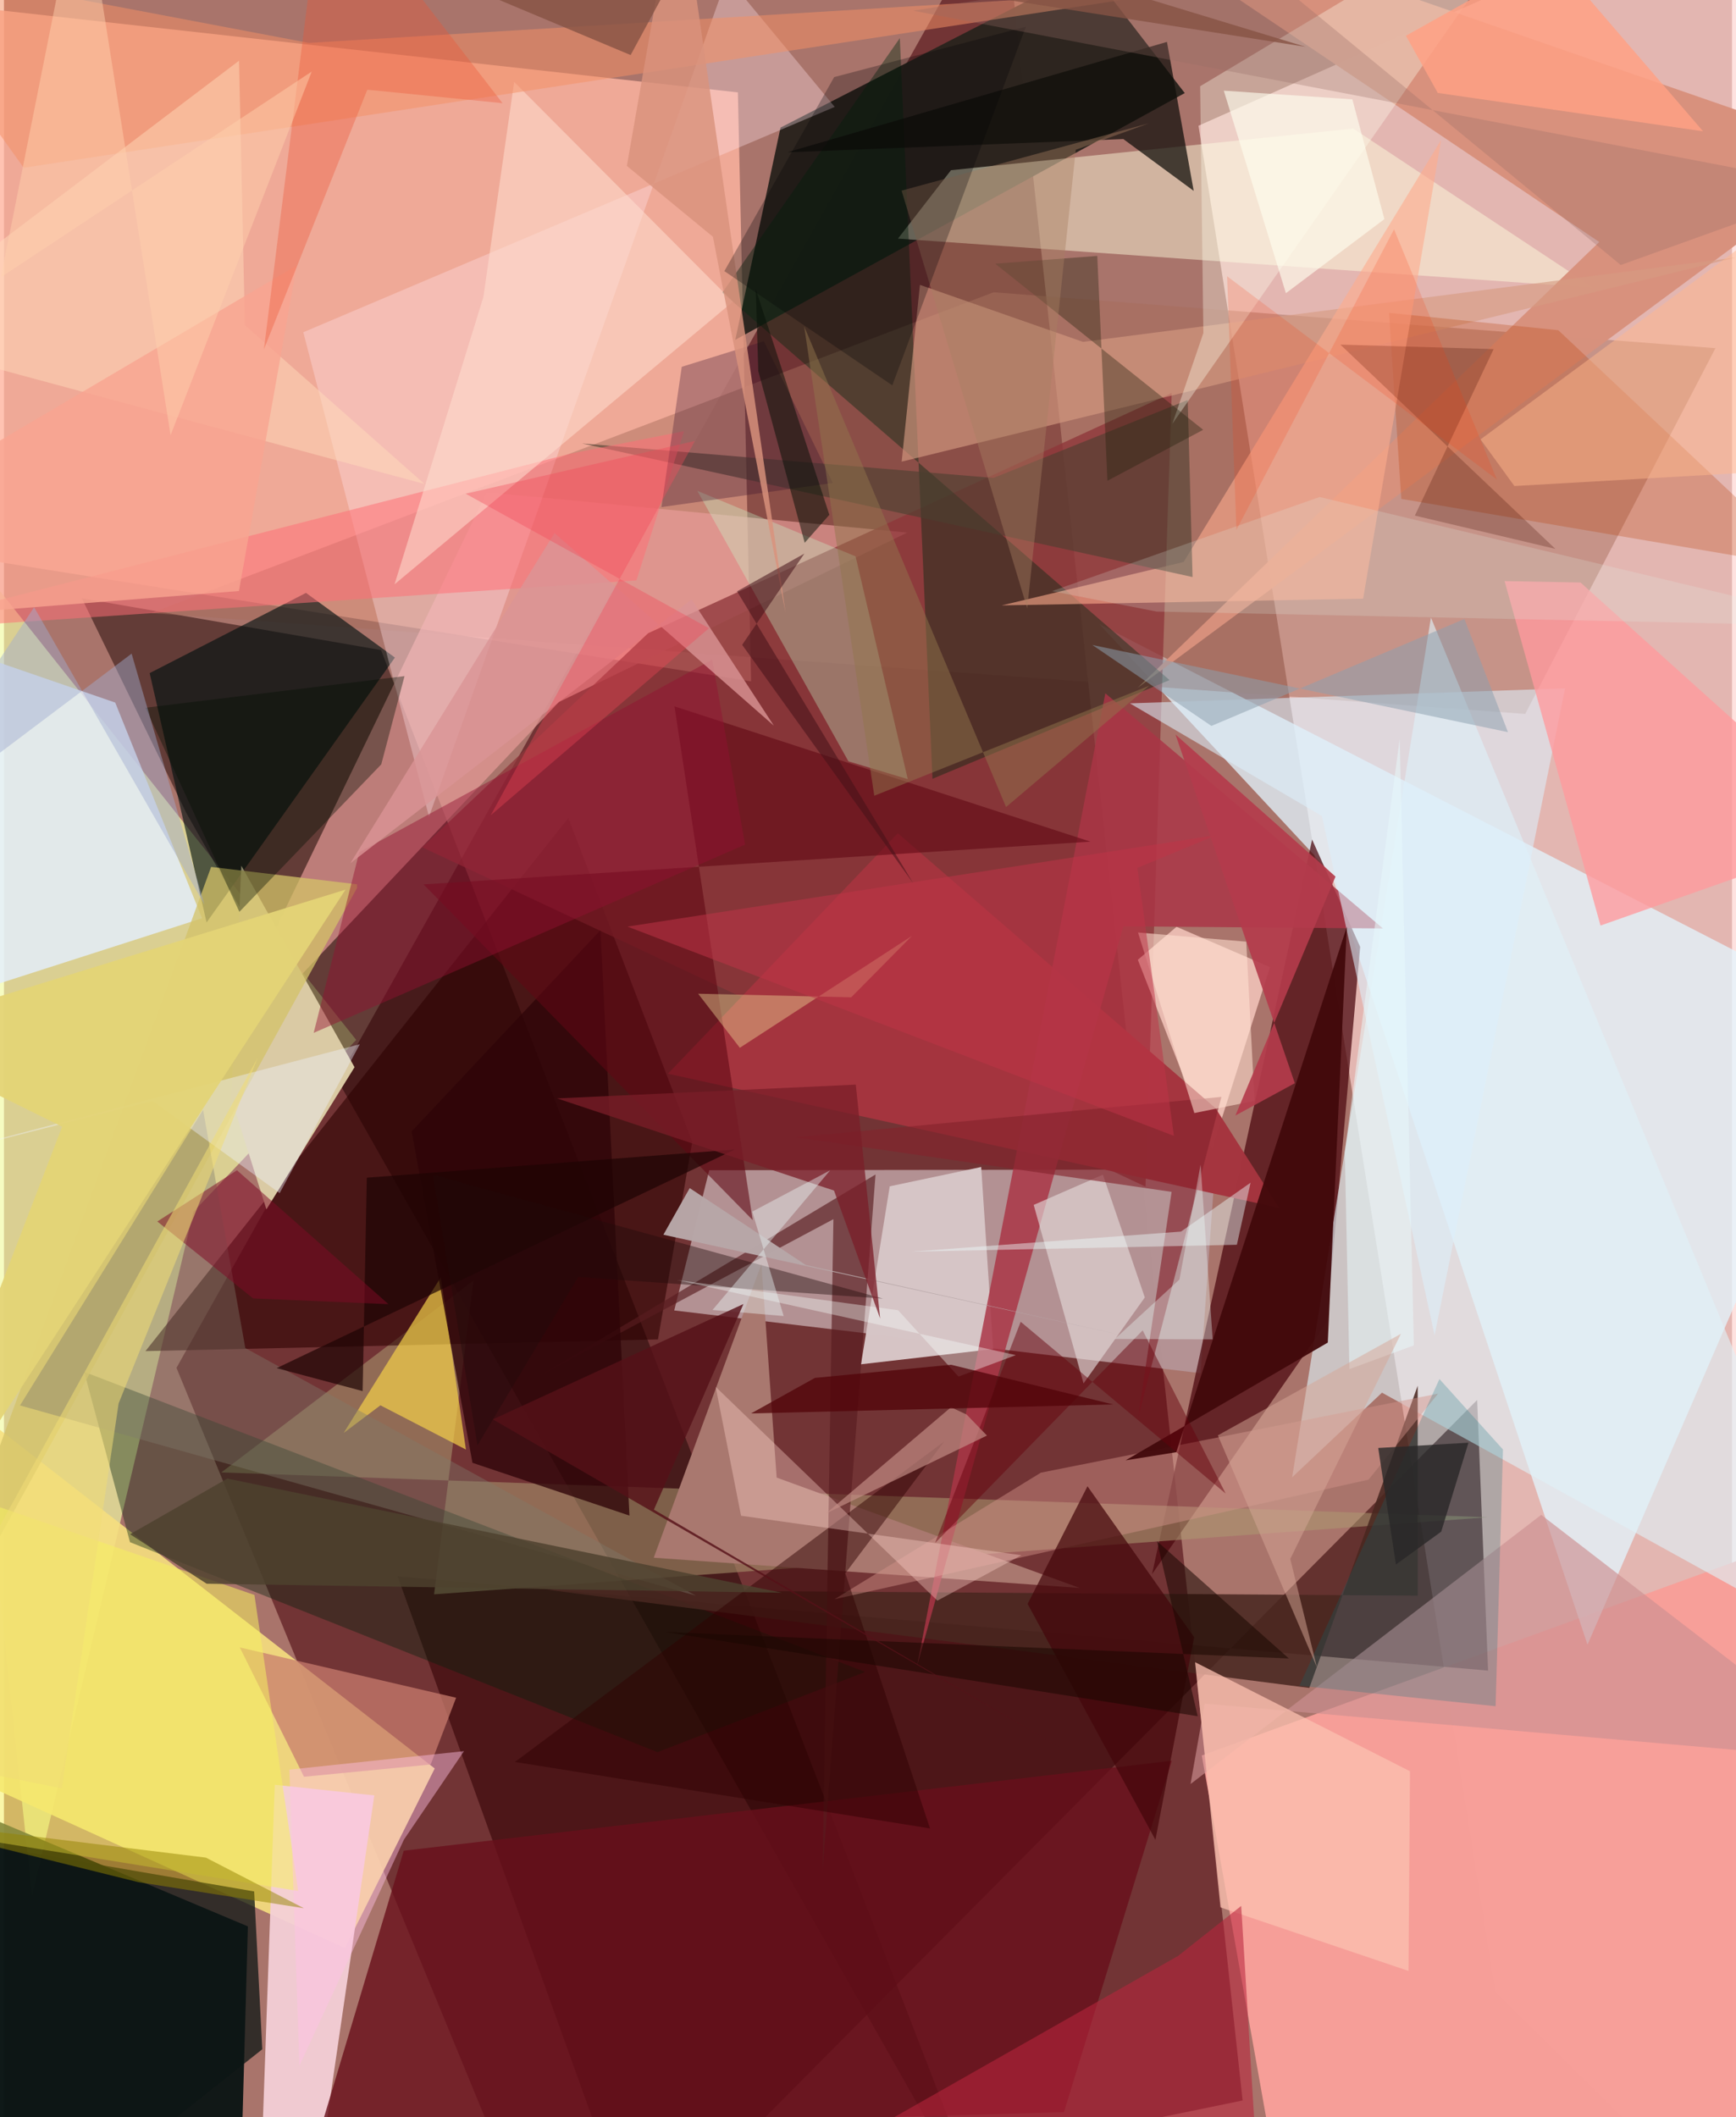 <svg xmlns="http://www.w3.org/2000/svg" width="228" height="278" viewBox="0 0 836 1024"><path fill="#a9746b" d="M0 0h836v1024H0z"/><path fill="#5a181d" fill-opacity=".69" d="M482.918-52.07l116.307 1068L258.107 1086 83.46 661.583z"/><path fill="#fed5d0" fill-opacity=".686" d="M721.552 963.443L845.837 1086l8.36-1148-276.32 122.813z"/><path fill="#ffb5a1" fill-opacity=".816" d="M-33.273 266.958l394.719 62.581-6.39-284.853L-22.876 2.661z"/><path fill="#f2faa4" fill-opacity=".675" d="M170.4 502.964L-62 210.206l75.603 706.822 78.05-330.936z"/><path fill="#000f0f" fill-opacity=".902" d="M-29.029 1036.557L-61.947 856.02l179.957 75.71-4.316 154.27z"/><path fill="#b49294" fill-opacity=".984" d="M341.195 565.99l244.657-.329-6.997 98.493-254.6-30.334z"/><path fill="#f79f99" fill-opacity=".988" d="M858.378 747.673l-3.032 324.487L621.591 1086l-42.11-236.943z"/><path fill="#190000" fill-opacity=".486" d="M182.439 314.426L480.611 1086 88.208 393.186 37.666 289.351z"/><path fill="#f6de7f" fill-opacity=".898" d="M208.39 855.342L-25.985 672.875-62 839.105l226.99 103.144z"/><path fill="#e3f6ff" fill-opacity=".749" d="M641.95 422.314l124.127 373.172L898 490.986 529.762 301.764z"/><path fill="#310002" fill-opacity=".573" d="M190.438 762.4L306.75 1086l405.936-408.877 5.29 130.895z"/><path fill="#4b080e" fill-opacity=".729" d="M640.028 639.337L555.414 761.34l77.438-355.284 23.242 51.912z"/><path fill="#2b241e" fill-opacity=".98" d="M571.235 45.014l-46.26-59.956-149.299 76.66-21.885 102.648z"/><path fill="#a76d5b" fill-opacity=".475" d="M71.165 296.53l664.775 48.768 92.027-176.893-349.205-27.052z"/><path fill="#e89c9a" fill-opacity=".671" d="M268.426 339.55L96.273 521.986l137.294-283.9 203.369 19.526z"/><path fill="#ad9972" fill-opacity=".541" d="M227.163 619.332l-19.08 151.794 509.876-37.279-612.794-21.686z"/><path fill="#f4d0d7" fill-opacity=".937" d="M131.01 863.232l48.153 5.145L147.431 1086l-22.627-47.151z"/><path fill="#e0f0f7" fill-opacity=".631" d="M623.187 714.502l67.148-415.8L898 801.37 666.65 673.584z"/><path fill="#680f1b" fill-opacity=".8" d="M152.524 1031.79l360.28-10.208 52.152-169.972-371.553 43.511z"/><path fill="#2c0000" fill-opacity=".58" d="M273.04 395.597l59.937 156.632-16.59 95.606-247.94 5.659z"/><path fill="#ffffdf" fill-opacity=".463" d="M458.15 82.321l194.594-20.127 116.365 77.003-336.607-23.79z"/><path fill="#e4effd" fill-opacity=".816" d="M53.826 339.812L-62 299.909l21.403 188.072 136.432-43.854z"/><path fill="#8e363a" fill-opacity=".769" d="M311.616 306.27L202.348 409.791l349.898 164.141 12.687-383.878z"/><path fill="#01200b" fill-opacity=".384" d="M416.64 808.658L316.155 847.45 60.982 745.902l-22.176-82.39z"/><path fill="#001010" fill-opacity=".631" d="M189.128 318.04L98.02 446.16l-27.53-120.6 75.628-38.797z"/><path fill="#d7917d" fill-opacity=".988" d="M898 73.918L505.73-62l266.022 179.039-223.308 215.628z"/><path fill="#ffd3c8" fill-opacity=".741" d="M567.26 448.253l45.194 19.503-28.066 88.189-35.85-91.729z"/><path fill="#a9786f" d="M314.354 753.414l52.095-142.05 7.364 103.293 146.595 53.384z"/><path fill="#d6c5c6" fill-opacity=".992" d="M414.618 659.857l63.94-7.37-5.796-88.057-44.243 9.35z"/><path fill="#dacaa4" d="M126.974 584.933l-17.029-53.796 4.894-112.417 54.77 97.446z"/><path fill="#ffe4ec" fill-opacity=".345" d="M205.625 395.047l-60.813-234.348L401.894 51.704l-51.997-62.832z"/><path fill="#00280f" fill-opacity=".408" d="M449.198 376.664L433.4 18.432l-85.863 123.113 216.34 187.39z"/><path fill="#a4343e" fill-opacity=".984" d="M321.208 519.328l295.716 64.915-30.761-48.215-153.741-133.02z"/><path fill="#f4d04a" fill-opacity=".698" d="M182.124 679.703L223.49 701.1l-12.17-83.322-46.983 75.295z"/><path fill="#482720" fill-opacity=".863" d="M683.927 670.228l.024 101.53-421.26-2.87 368.79 47.523z"/><path fill="#d69b82" fill-opacity=".631" d="M521.998 165.351l315.865-40.828-403.58 98.753 8.842-85.495z"/><path fill="#aa3546" fill-opacity=".835" d="M441.783 805.528l99.714-357.485 125.614 1.012-134.288-113.72z"/><path fill="#d3c268" fill-opacity=".753" d="M170.803 427.708l.063 1.646-220.398 400.23 149.753-410.28z"/><path fill="#cc9091" fill-opacity=".655" d="M574.032 862.883l6.836-38.879L898 851.629 743.681 732.681z"/><path fill="#100f0a" fill-opacity=".729" d="M378.952 73.655l162.562-6.399 34.053 25.062-12.94-72.052z"/><path fill="#581c20" fill-opacity=".647" d="M396.017 904.77l5.252-315.102-144.153 76.907 164.528-98.511z"/><path fill="#c6fecf" fill-opacity=".318" d="M335.434 237.407l73.098 130.829 28.709 8.593-25.26-107.74z"/><path fill="#b93c00" fill-opacity=".263" d="M675.989 241.293l198.558 33.757-122.606-115.343-81.881-8.41z"/><path fill="#fdab8e" fill-opacity=".596" d="M570.695 271.827l124.562-204.14-37.723 221.863-174.884 3.261z"/><path fill="#dceffb" fill-opacity=".573" d="M755.234 332.929l-63.142 312.886-54.47-251.118-92.921-54.506z"/><path fill="#d3928b" fill-opacity=".451" d="M501.643 712.265l-99.869 61.228 258.375-57.844 33.64-41.604z"/><path fill="#4b3f30" fill-opacity=".596" d="M279.673 214.48l295.344 64.618-2.355-85.623-93.99 37.691z"/><path fill="#0d1615" fill-opacity=".753" d="M-19.309 890.62L5.235 1086l119.734-94.836-3.928-76.335z"/><path fill="#ff6f76" fill-opacity=".525" d="M305.947 280.713L-62 305.57l335.986-86.136 55.021-10.896z"/><path fill="#2f0408" fill-opacity=".78" d="M288.573 449.9l-91.342 97.308 29.415 160.298 75.946 25.53z"/><path fill="#7f7a6c" fill-opacity=".396" d="M116.754 652.008l-20.411-115.17L7.766 679.756l326.921 91.994z"/><path fill="#c87d6e" fill-opacity=".741" d="M114.085 796.79l104.655 24.341-12.312 32.297-61.275 5.933z"/><path fill="#42090b" fill-opacity=".949" d="M649.645 448.254l-9.214 201.106-97.809 56.958 24.503-3.939z"/><path fill="#ffe" fill-opacity=".345" d="M578.692 41.705l1.553 119.36-15.015 43.912L751.842-62z"/><path fill="#ffe0d0" fill-opacity=".537" d="M246.813 39.604L352.64 145.925 188.952 282.617l42.985-138.953z"/><path fill="#e3d8d8" fill-opacity=".643" d="M522.267 669.105l-24.109-86.332 33.479-14.62 20.277 59.371z"/><path fill="#600814" fill-opacity=".58" d="M324.376 341.638l37.849 248.49L203 427.746l322.603-20.669z"/><path fill="#ff9a9d" fill-opacity=".788" d="M725.963 281.069l36.738.672L898 403.429l-125.63 44.23z"/><path fill="#fbbfaf" fill-opacity=".773" d="M576.24 803.944l12.29 118.585 90.957 30.744.707-96.586z"/><path fill="#f49067" fill-opacity=".522" d="M147.514 20.757L574.938-5.221 9.541 81.149-62-18.916z"/><path fill="#ffdcbb" fill-opacity=".478" d="M-62 162.514l265.423 71.562-86.868-76.82-2.832-127.895z"/><path fill="#44060a" fill-opacity=".714" d="M575.772 791.875l-51.59-73.03-28.963 56.906 61.833 114.12z"/><path fill="#b8253d" fill-opacity=".569" d="M568.046 945.987L321.558 1086h286.966l-9.976-164.181z"/><path fill="#f3de98" fill-opacity=".408" d="M409.887 482.359l-74.06-1.735 20.168 26.157 83.265-54.13z"/><path fill="#00717b" fill-opacity=".227" d="M721.617 825.24l3.561-124.169-30.73-34.07-67.725 148.31z"/><path fill="#f6f061" fill-opacity=".541" d="M-14.757 724.59l135.927 46.833 21.179 143.18-148.087-23.976z"/><path fill="#2e0202" fill-opacity=".478" d="M454.884 697.156l-207.69 155.04 200.814 32.148-40.97-123.392z"/><path fill="#ffd3cb" fill-opacity=".369" d="M451.573 774.177l40.62-21.952-135.606-19.11-12.286-62.351z"/><path fill="#370f2c" fill-opacity=".306" d="M327.896 177.413l39.735-12.371 33.355 68.54-82.915 11.674z"/><path fill="#931131" fill-opacity=".451" d="M171.877 412.198l170.74-93.141 15.91 89.435-208.691 91.063z"/><path fill="#84232c" fill-opacity=".624" d="M564.879 576.461l-181.77-26.416 205.856-19.515-40.274 154.935z"/><path fill="#da9495" fill-opacity=".796" d="M332.669 289.925L167.57 417.533l98.77-159.704 106.116 93.161z"/><path fill="#1e1d0b" fill-opacity=".349" d="M533.833 232.534l46.312-24.66-100.614-80.348 49.38-3.744z"/><path fill="#440d00" fill-opacity=".251" d="M682.551 249.381l67.98 16.1L646.51 166.67l74.154 2.178z"/><path fill="#000e00" fill-opacity=".373" d="M68.441 342.31l125.344-15.294-11.252 42.672-68.64 71.33z"/><path fill="#ffb88c" fill-opacity=".486" d="M881.94 88.593L898 225.468l-167.293 9.608-16.363-22.554z"/><path fill="#66010b" fill-opacity=".467" d="M591.033 722.383l-99.176-83.091-41.4 106.993L550.873 643.44z"/><path fill="#edf1fd" fill-opacity=".408" d="M172.168 505.053l-38.787 72.034-61.497-44.585L-62 566.424z"/><path fill="#b7a7a8" fill-opacity=".976" d="M319.02 597.197l227.659 49.851-158.762-35.199-56.17-37.211z"/><path fill="#c38d86" fill-opacity=".675" d="M465.733 684.178l9.816 10.143-77.802 37.664 60.395-51.35z"/><path fill="#e3d376" fill-opacity=".949" d="M165.23 430.286L-62 500.38l90.138 44.568L-62 779.242z"/><path fill="#ffc1e7" fill-opacity=".447" d="M142.914 999.205l-4.818-143.297 84.458-8.938-29.049 42.779z"/><path fill="#e0f1e8" fill-opacity=".204" d="M636.476 240.384L898 302.918l-340.36-7.126-50.659-9.879z"/><path fill="#1e0303" fill-opacity=".694" d="M173.518 672.824l-41.602-11.103 221.689-105.763-178.073 13.652z"/><path fill="#200a0b" fill-opacity=".412" d="M277.823 617.612l-48.749 81.436-21.589-130.842 217.766 59.89z"/><path fill="#8c9faf" fill-opacity=".522" d="M706.527 299.38l21.077 54.744-201.079-42.165 57.603 39.154z"/><path fill="#ffa184" fill-opacity=".847" d="M821.98 63.506l-73.594-85.434-70.157 39.205 15.4 27.667z"/><path fill="#ffe0d0" fill-opacity=".576" d="M600.982 455.46l-52.358-4.438 27.253 87.32 29.119-5.902z"/><path fill="#7e0a25" fill-opacity=".514" d="M74.18 590.791l38.54-24.779 73.277 64.76-65.475-2.779z"/><path fill="#da927d" fill-opacity=".827" d="M326.168-62l51.928 358.277-35.119-181.763-41.636-34.267z"/><path fill="#f8a490" fill-opacity=".804" d="M-62 299.714v-51.162l203.643-120.176-27.961 157.479z"/><path fill="#ecfefc" fill-opacity=".435" d="M438.95 605.396l130.457-9.719 33.671-23.654-6.626 30.03z"/><path fill="#eb5638" fill-opacity=".353" d="M154.73-62l-28.963 230.942 50.01-125.555 65.434 6.532z"/><path fill="#071106" fill-opacity=".514" d="M387.372 262.536l11.923-13.54-35.599-109.187 1.226 39.678z"/><path fill="#a77f63" fill-opacity=".412" d="M553.929 59.625l-35.416 12.824-23.493 221.838-60.769-202.09z"/><path fill="#000004" fill-opacity=".275" d="M429.754 186.376l-81.242-55.24 53.125-93.857 92.708-24.344z"/><path fill="#f6fffd" fill-opacity=".369" d="M432.557 633.714l29.22 32.085 27.73-10.376-163.86-36.324z"/><path fill="#520309" fill-opacity=".753" d="M392.288 666.451l-30.866 17.18 175.162-4.353-78.401-19.196z"/><path fill="#bf3548" fill-opacity=".525" d="M548.319 419.766l38.33-15.892-284.981 44.295 264.309 101.209z"/><path fill="#91754d" fill-opacity=".49" d="M554.072 331.641l-69.294 58.7-97.676-232.554 33.932 227.092z"/><path fill="#7a1d28" fill-opacity=".757" d="M412.093 524.599l11.785 113.131-22.327-61.898-133.98-44.576z"/><path fill="#a2acce" fill-opacity=".455" d="M-62 409.305l123.756-93.167 35.227 121.334-82.39-143.778z"/><path fill="#966c68" fill-opacity=".306" d="M439.873 5.187l446.688 85.46-104.408 37.529L601.182-20.808z"/><path fill="#938300" fill-opacity=".502" d="M65.09 910.351l80.04 12.605-47.432-24.489L-62 878.81z"/><path fill="#441118" fill-opacity=".545" d="M387.216 267.753l-30.09 44.13 82.723 115.296-85.205-141.181z"/><path fill="#f14757" fill-opacity=".361" d="M235.482 394.32l105.576-90.469-117.671-65.05 110.851-25.539z"/><path fill="#4e422e" fill-opacity=".827" d="M61.007 742.063l37.057 23.926 278.323 4.367-268.33-55.227z"/><path fill="#292828" fill-opacity=".796" d="M664.833 700.34l8.559 56.375 21.92-15.913 13.172-43.014z"/><path fill="#b33b4c" fill-opacity=".914" d="M566.761 355.259l57.73 168.645-28.76 15.637 48.432-115.564z"/><path fill="#e8f9fb" fill-opacity=".514" d="M675.209 357.433L648.664 557.03l2.22 105.158 31.18-11.477z"/><path fill="#190600" fill-opacity=".537" d="M319.95 789.361l257.547 40.72-19.68-84.657 63.779 56.72z"/><path fill="#edf9f8" fill-opacity=".416" d="M361.996 586.032l37.678-19.979-56.896 67.54 34.437 2.928z"/><path fill="#ffd1ad" fill-opacity=".475" d="M148.905 34.597L-1.477 134.064 37.622-62l42.985 272.5z"/><path fill="#551118" fill-opacity=".812" d="M236.538 686.506l274.445 158.787L314.435 730.17l43.32-99.47z"/><path fill="#d5a696" fill-opacity=".506" d="M587.254 694.224l47.918 112.214-12.89-52.443 53.522-108.865z"/><path fill="#effffc" fill-opacity=".345" d="M537.415 647.603l31.264-28.748 10.214-55.532 5.85 84.495z"/><path fill="#865344" fill-opacity=".8" d="M351.157-62L629.7 22.651 91.763-62l211.4 88.632z"/><path fill="#f83906" fill-opacity=".173" d="M722.245 231.934l-130.519-98.322 4.5 122.676 76.259-145.385z"/><path fill="#ffffef" fill-opacity=".627" d="M652.314 48.035l-62.193-4.184 30.046 97.957 47.652-35.83z"/><path fill="#f1dd75" fill-opacity=".545" d="M27.991 864.964l27.481-186.175 67.32-167.253L-62 847.03z"/></svg>